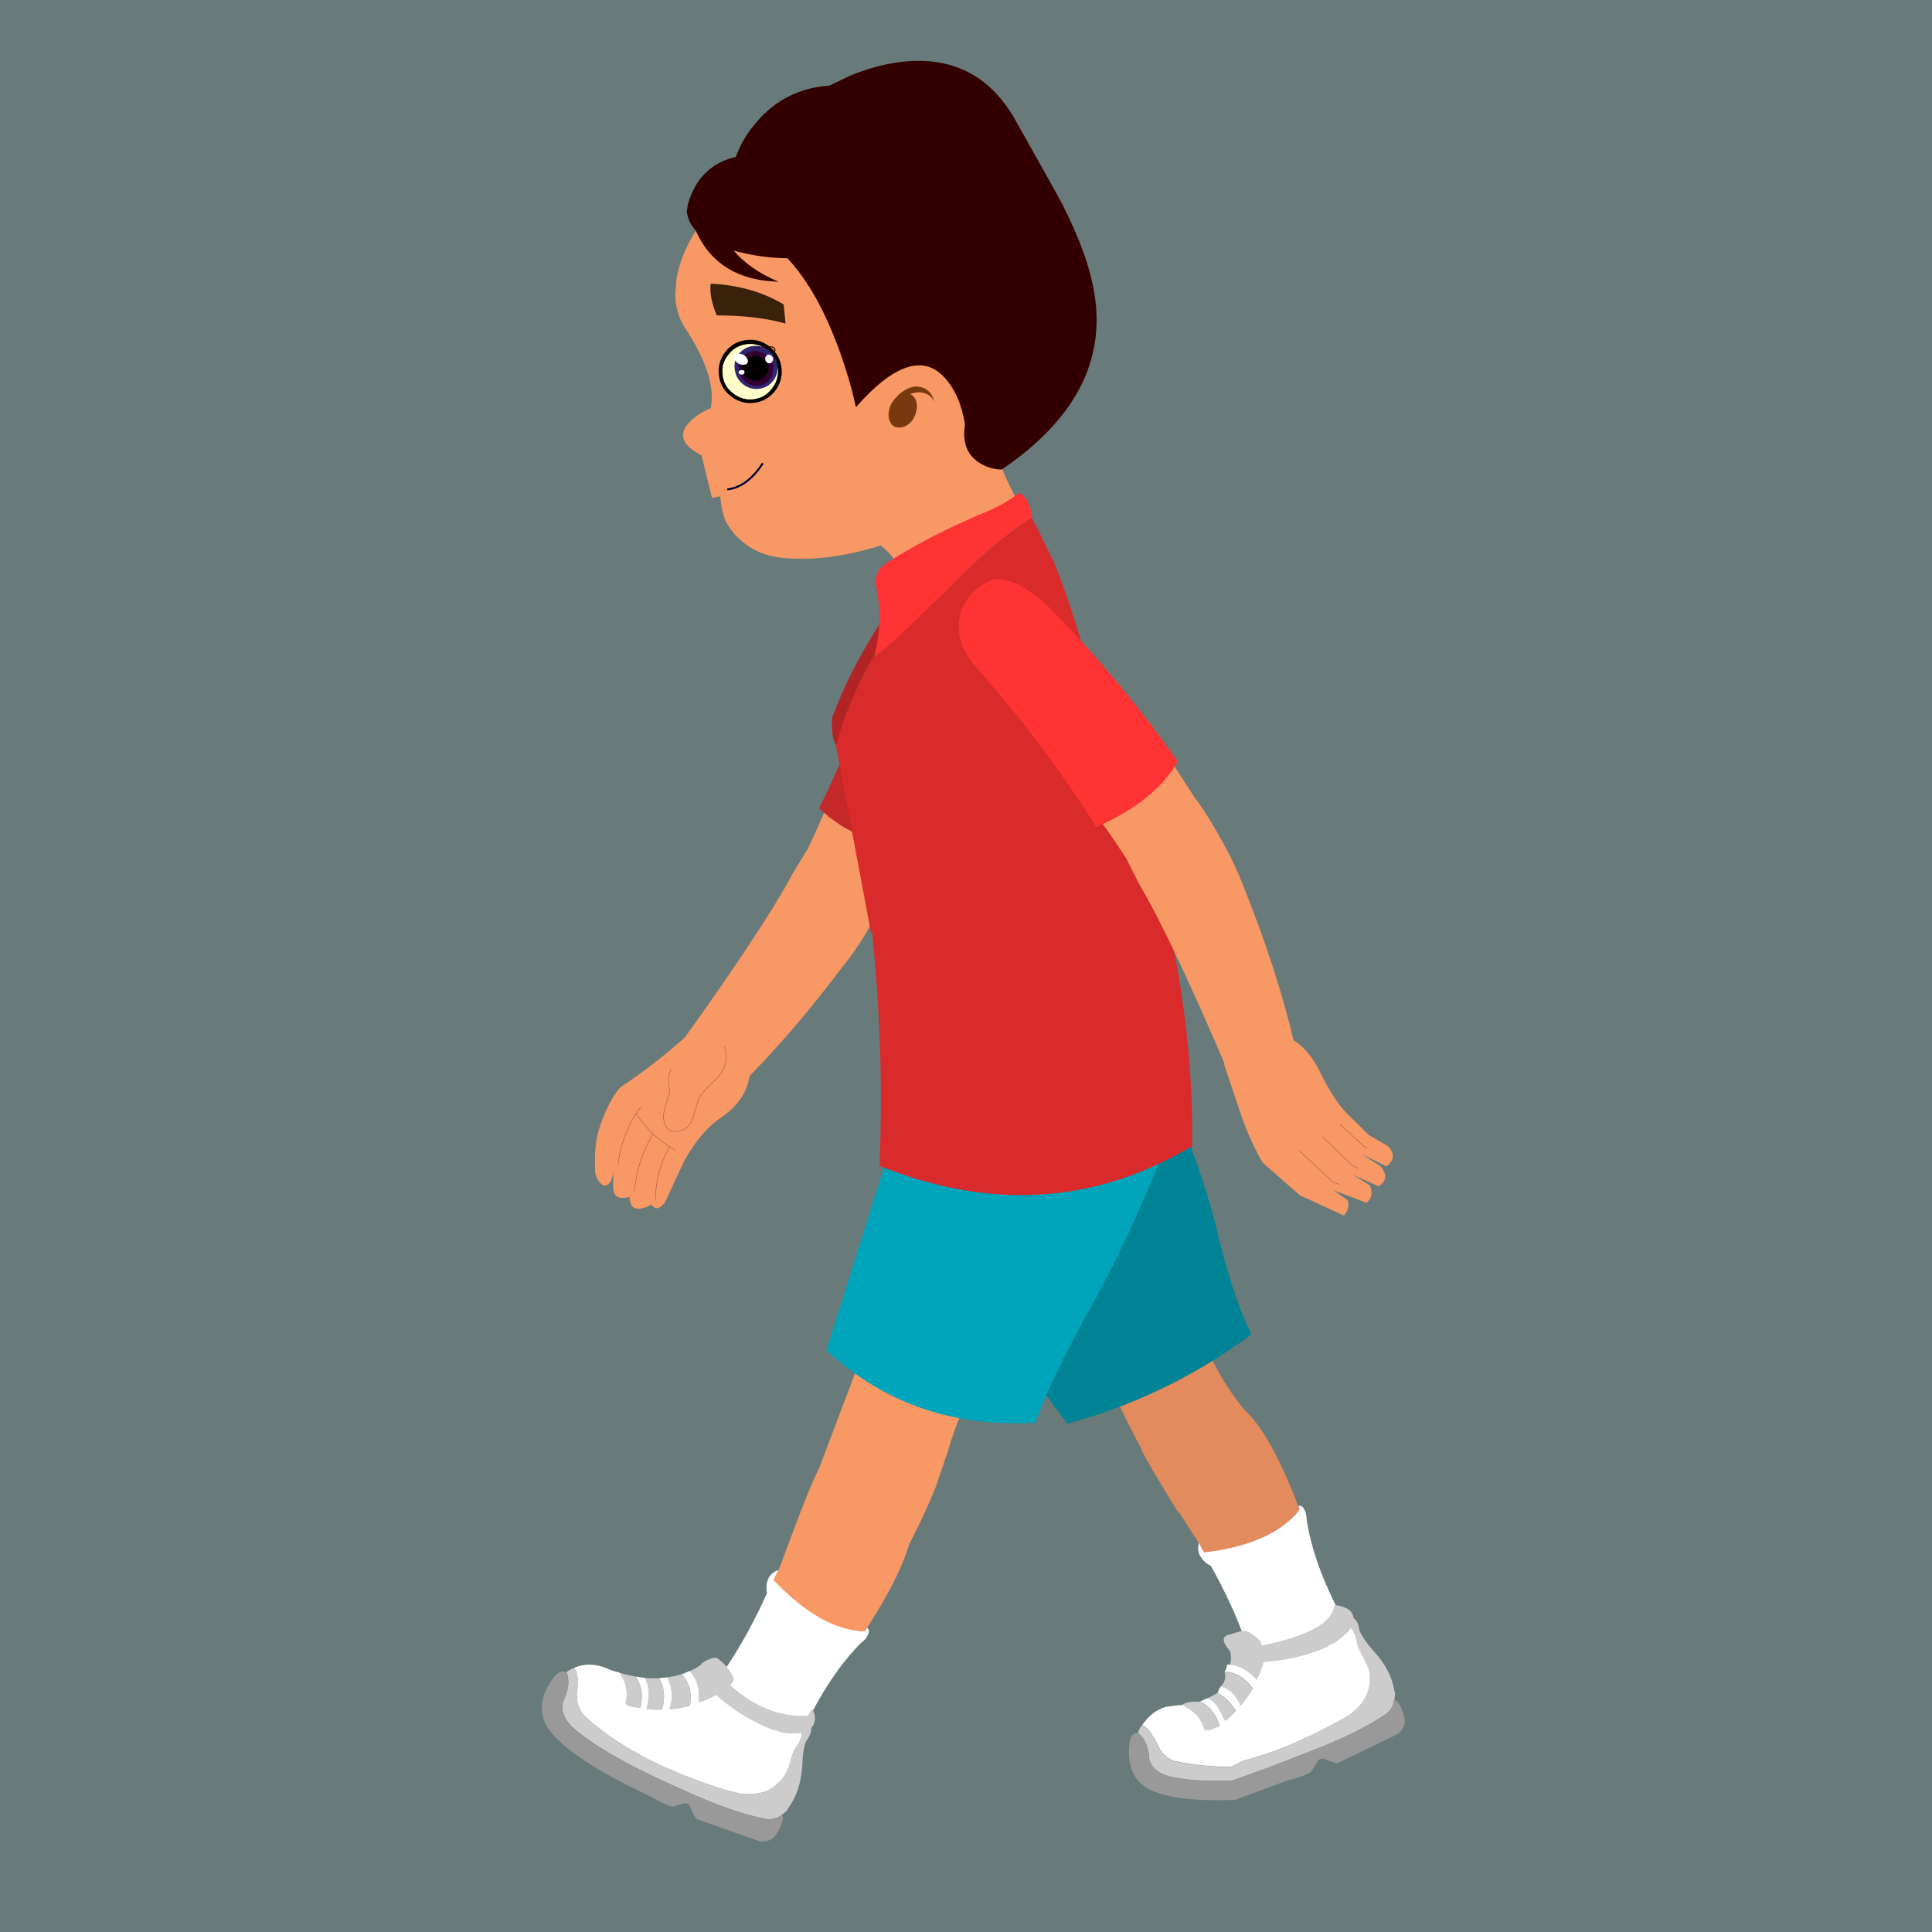<svg xmlns="http://www.w3.org/2000/svg" xmlns:xlink="http://www.w3.org/1999/xlink" width="1080" zoomAndPan="magnify" viewBox="0 0 810 810" height="1080" preserveAspectRatio="xMidYMid meet" version="1.0"><defs><clipPath id="c95b71de6e"><path d="M 307 145 L 326 145 L 326 164 L 307 164 Z M 307 145 " clip-rule="nonzero"/></clipPath><clipPath id="5f057ca59e"><path d="M 311.504 161.09 C 309.539 159.543 308.387 157.512 308.062 154.992 C 307.668 152.543 308.223 150.348 309.75 148.406 C 311.25 146.488 313.238 145.359 315.688 145.082 C 318.156 144.805 320.375 145.449 322.363 146.996 C 324.348 148.547 325.504 150.555 325.898 153.027 C 326.223 155.523 325.621 157.742 324.117 159.68 C 322.617 161.621 320.629 162.73 318.18 163.008 C 315.73 163.285 313.492 162.66 311.504 161.09 " clip-rule="evenodd"/></clipPath><radialGradient gradientTransform="matrix(0.929, 0.399, 0.369, -0.918, 1405.788, -1337.389)" gradientUnits="userSpaceOnUse" r="17.362" cx="0" id="d94ad87f8f" cy="0" fx="0" fy="0"><stop stop-opacity="1" stop-color="rgb(57.446%, 2.048%, 2.165%)" offset="0"/><stop stop-opacity="1" stop-color="rgb(57.216%, 2.121%, 2.415%)" offset="0.008"/><stop stop-opacity="1" stop-color="rgb(57.063%, 2.17%, 2.582%)" offset="0.012"/><stop stop-opacity="1" stop-color="rgb(56.909%, 2.219%, 2.75%)" offset="0.016"/><stop stop-opacity="1" stop-color="rgb(56.757%, 2.267%, 2.916%)" offset="0.02"/><stop stop-opacity="1" stop-color="rgb(56.604%, 2.316%, 3.082%)" offset="0.023"/><stop stop-opacity="1" stop-color="rgb(56.45%, 2.365%, 3.25%)" offset="0.027"/><stop stop-opacity="1" stop-color="rgb(56.297%, 2.414%, 3.416%)" offset="0.031"/><stop stop-opacity="1" stop-color="rgb(56.145%, 2.463%, 3.583%)" offset="0.035"/><stop stop-opacity="1" stop-color="rgb(55.991%, 2.512%, 3.751%)" offset="0.039"/><stop stop-opacity="1" stop-color="rgb(55.838%, 2.56%, 3.917%)" offset="0.043"/><stop stop-opacity="1" stop-color="rgb(55.685%, 2.609%, 4.083%)" offset="0.047"/><stop stop-opacity="1" stop-color="rgb(55.531%, 2.658%, 4.251%)" offset="0.051"/><stop stop-opacity="1" stop-color="rgb(55.379%, 2.707%, 4.417%)" offset="0.055"/><stop stop-opacity="1" stop-color="rgb(55.226%, 2.756%, 4.584%)" offset="0.059"/><stop stop-opacity="1" stop-color="rgb(55.072%, 2.805%, 4.752%)" offset="0.062"/><stop stop-opacity="1" stop-color="rgb(54.919%, 2.853%, 4.918%)" offset="0.066"/><stop stop-opacity="1" stop-color="rgb(54.767%, 2.902%, 5.084%)" offset="0.07"/><stop stop-opacity="1" stop-color="rgb(54.613%, 2.951%, 5.251%)" offset="0.074"/><stop stop-opacity="1" stop-color="rgb(54.46%, 3%, 5.418%)" offset="0.078"/><stop stop-opacity="1" stop-color="rgb(54.306%, 3.049%, 5.585%)" offset="0.082"/><stop stop-opacity="1" stop-color="rgb(54.153%, 3.098%, 5.751%)" offset="0.086"/><stop stop-opacity="1" stop-color="rgb(54.001%, 3.146%, 5.919%)" offset="0.09"/><stop stop-opacity="1" stop-color="rgb(53.847%, 3.195%, 6.085%)" offset="0.094"/><stop stop-opacity="1" stop-color="rgb(53.694%, 3.244%, 6.252%)" offset="0.098"/><stop stop-opacity="1" stop-color="rgb(53.542%, 3.293%, 6.419%)" offset="0.102"/><stop stop-opacity="1" stop-color="rgb(53.387%, 3.342%, 6.586%)" offset="0.105"/><stop stop-opacity="1" stop-color="rgb(53.235%, 3.391%, 6.752%)" offset="0.109"/><stop stop-opacity="1" stop-color="rgb(53.082%, 3.439%, 6.92%)" offset="0.113"/><stop stop-opacity="1" stop-color="rgb(52.928%, 3.488%, 7.086%)" offset="0.117"/><stop stop-opacity="1" stop-color="rgb(52.776%, 3.537%, 7.253%)" offset="0.121"/><stop stop-opacity="1" stop-color="rgb(52.623%, 3.586%, 7.42%)" offset="0.125"/><stop stop-opacity="1" stop-color="rgb(52.469%, 3.635%, 7.587%)" offset="0.129"/><stop stop-opacity="1" stop-color="rgb(52.316%, 3.683%, 7.753%)" offset="0.133"/><stop stop-opacity="1" stop-color="rgb(52.164%, 3.732%, 7.919%)" offset="0.137"/><stop stop-opacity="1" stop-color="rgb(52.01%, 3.781%, 8.087%)" offset="0.141"/><stop stop-opacity="1" stop-color="rgb(51.857%, 3.83%, 8.253%)" offset="0.145"/><stop stop-opacity="1" stop-color="rgb(51.704%, 3.879%, 8.42%)" offset="0.148"/><stop stop-opacity="1" stop-color="rgb(51.55%, 3.928%, 8.588%)" offset="0.152"/><stop stop-opacity="1" stop-color="rgb(51.398%, 3.976%, 8.754%)" offset="0.156"/><stop stop-opacity="1" stop-color="rgb(51.244%, 4.025%, 8.92%)" offset="0.16"/><stop stop-opacity="1" stop-color="rgb(51.091%, 4.074%, 9.088%)" offset="0.164"/><stop stop-opacity="1" stop-color="rgb(50.938%, 4.123%, 9.254%)" offset="0.168"/><stop stop-opacity="1" stop-color="rgb(50.784%, 4.172%, 9.421%)" offset="0.172"/><stop stop-opacity="1" stop-color="rgb(50.632%, 4.221%, 9.589%)" offset="0.176"/><stop stop-opacity="1" stop-color="rgb(50.479%, 4.269%, 9.755%)" offset="0.18"/><stop stop-opacity="1" stop-color="rgb(50.325%, 4.318%, 9.921%)" offset="0.184"/><stop stop-opacity="1" stop-color="rgb(50.172%, 4.367%, 10.089%)" offset="0.188"/><stop stop-opacity="1" stop-color="rgb(50.02%, 4.416%, 10.255%)" offset="0.191"/><stop stop-opacity="1" stop-color="rgb(49.866%, 4.465%, 10.422%)" offset="0.195"/><stop stop-opacity="1" stop-color="rgb(49.713%, 4.514%, 10.588%)" offset="0.199"/><stop stop-opacity="1" stop-color="rgb(49.561%, 4.562%, 10.756%)" offset="0.203"/><stop stop-opacity="1" stop-color="rgb(49.406%, 4.611%, 10.922%)" offset="0.207"/><stop stop-opacity="1" stop-color="rgb(49.254%, 4.66%, 11.089%)" offset="0.211"/><stop stop-opacity="1" stop-color="rgb(49.101%, 4.709%, 11.256%)" offset="0.215"/><stop stop-opacity="1" stop-color="rgb(48.947%, 4.758%, 11.423%)" offset="0.219"/><stop stop-opacity="1" stop-color="rgb(48.795%, 4.807%, 11.589%)" offset="0.223"/><stop stop-opacity="1" stop-color="rgb(48.64%, 4.855%, 11.757%)" offset="0.227"/><stop stop-opacity="1" stop-color="rgb(48.488%, 4.904%, 11.923%)" offset="0.23"/><stop stop-opacity="1" stop-color="rgb(48.335%, 4.953%, 12.09%)" offset="0.234"/><stop stop-opacity="1" stop-color="rgb(48.181%, 5.002%, 12.257%)" offset="0.238"/><stop stop-opacity="1" stop-color="rgb(48.029%, 5.051%, 12.424%)" offset="0.242"/><stop stop-opacity="1" stop-color="rgb(47.876%, 5.099%, 12.59%)" offset="0.246"/><stop stop-opacity="1" stop-color="rgb(47.722%, 5.148%, 12.758%)" offset="0.25"/><stop stop-opacity="1" stop-color="rgb(47.493%, 5.222%, 13.008%)" offset="0.254"/><stop stop-opacity="1" stop-color="rgb(47.186%, 5.319%, 13.341%)" offset="0.262"/><stop stop-opacity="1" stop-color="rgb(46.88%, 5.417%, 13.675%)" offset="0.27"/><stop stop-opacity="1" stop-color="rgb(46.574%, 5.515%, 14.008%)" offset="0.277"/><stop stop-opacity="1" stop-color="rgb(46.268%, 5.612%, 14.342%)" offset="0.285"/><stop stop-opacity="1" stop-color="rgb(45.961%, 5.71%, 14.676%)" offset="0.293"/><stop stop-opacity="1" stop-color="rgb(45.654%, 5.807%, 15.009%)" offset="0.301"/><stop stop-opacity="1" stop-color="rgb(45.349%, 5.905%, 15.343%)" offset="0.309"/><stop stop-opacity="1" stop-color="rgb(45.042%, 6.003%, 15.675%)" offset="0.316"/><stop stop-opacity="1" stop-color="rgb(44.736%, 6.1%, 16.01%)" offset="0.324"/><stop stop-opacity="1" stop-color="rgb(44.431%, 6.198%, 16.344%)" offset="0.332"/><stop stop-opacity="1" stop-color="rgb(44.124%, 6.296%, 16.676%)" offset="0.34"/><stop stop-opacity="1" stop-color="rgb(43.817%, 6.393%, 17.01%)" offset="0.348"/><stop stop-opacity="1" stop-color="rgb(43.512%, 6.491%, 17.345%)" offset="0.355"/><stop stop-opacity="1" stop-color="rgb(43.205%, 6.589%, 17.677%)" offset="0.363"/><stop stop-opacity="1" stop-color="rgb(42.899%, 6.686%, 18.011%)" offset="0.371"/><stop stop-opacity="1" stop-color="rgb(42.592%, 6.784%, 18.344%)" offset="0.379"/><stop stop-opacity="1" stop-color="rgb(42.287%, 6.882%, 18.678%)" offset="0.387"/><stop stop-opacity="1" stop-color="rgb(41.98%, 6.979%, 19.012%)" offset="0.395"/><stop stop-opacity="1" stop-color="rgb(41.673%, 7.077%, 19.345%)" offset="0.402"/><stop stop-opacity="1" stop-color="rgb(41.368%, 7.175%, 19.679%)" offset="0.41"/><stop stop-opacity="1" stop-color="rgb(41.061%, 7.272%, 20.013%)" offset="0.418"/><stop stop-opacity="1" stop-color="rgb(40.755%, 7.37%, 20.346%)" offset="0.426"/><stop stop-opacity="1" stop-color="rgb(40.448%, 7.468%, 20.68%)" offset="0.434"/><stop stop-opacity="1" stop-color="rgb(40.143%, 7.565%, 21.013%)" offset="0.441"/><stop stop-opacity="1" stop-color="rgb(39.836%, 7.663%, 21.347%)" offset="0.449"/><stop stop-opacity="1" stop-color="rgb(39.529%, 7.761%, 21.681%)" offset="0.457"/><stop stop-opacity="1" stop-color="rgb(39.224%, 7.858%, 22.014%)" offset="0.465"/><stop stop-opacity="1" stop-color="rgb(38.918%, 7.956%, 22.348%)" offset="0.473"/><stop stop-opacity="1" stop-color="rgb(38.611%, 8.054%, 22.682%)" offset="0.48"/><stop stop-opacity="1" stop-color="rgb(38.306%, 8.151%, 23.015%)" offset="0.488"/><stop stop-opacity="1" stop-color="rgb(37.999%, 8.249%, 23.349%)" offset="0.496"/><stop stop-opacity="1" stop-color="rgb(37.769%, 8.322%, 23.599%)" offset="0.504"/><stop stop-opacity="1" stop-color="rgb(37.616%, 8.371%, 23.766%)" offset="0.508"/><stop stop-opacity="1" stop-color="rgb(37.463%, 8.42%, 23.932%)" offset="0.512"/><stop stop-opacity="1" stop-color="rgb(37.309%, 8.469%, 24.1%)" offset="0.516"/><stop stop-opacity="1" stop-color="rgb(37.157%, 8.517%, 24.266%)" offset="0.52"/><stop stop-opacity="1" stop-color="rgb(37.004%, 8.566%, 24.432%)" offset="0.523"/><stop stop-opacity="1" stop-color="rgb(36.85%, 8.615%, 24.6%)" offset="0.527"/><stop stop-opacity="1" stop-color="rgb(36.697%, 8.664%, 24.767%)" offset="0.531"/><stop stop-opacity="1" stop-color="rgb(36.545%, 8.713%, 24.933%)" offset="0.535"/><stop stop-opacity="1" stop-color="rgb(36.391%, 8.762%, 25.101%)" offset="0.539"/><stop stop-opacity="1" stop-color="rgb(36.238%, 8.81%, 25.267%)" offset="0.543"/><stop stop-opacity="1" stop-color="rgb(36.086%, 8.859%, 25.433%)" offset="0.547"/><stop stop-opacity="1" stop-color="rgb(35.931%, 8.908%, 25.601%)" offset="0.551"/><stop stop-opacity="1" stop-color="rgb(35.779%, 8.957%, 25.768%)" offset="0.555"/><stop stop-opacity="1" stop-color="rgb(35.626%, 9.006%, 25.934%)" offset="0.559"/><stop stop-opacity="1" stop-color="rgb(35.472%, 9.055%, 26.1%)" offset="0.562"/><stop stop-opacity="1" stop-color="rgb(35.32%, 9.103%, 26.268%)" offset="0.566"/><stop stop-opacity="1" stop-color="rgb(35.165%, 9.152%, 26.434%)" offset="0.57"/><stop stop-opacity="1" stop-color="rgb(35.013%, 9.201%, 26.601%)" offset="0.574"/><stop stop-opacity="1" stop-color="rgb(34.86%, 9.25%, 26.768%)" offset="0.578"/><stop stop-opacity="1" stop-color="rgb(34.706%, 9.299%, 26.935%)" offset="0.582"/><stop stop-opacity="1" stop-color="rgb(34.554%, 9.348%, 27.101%)" offset="0.586"/><stop stop-opacity="1" stop-color="rgb(34.401%, 9.396%, 27.269%)" offset="0.59"/><stop stop-opacity="1" stop-color="rgb(34.247%, 9.445%, 27.435%)" offset="0.594"/><stop stop-opacity="1" stop-color="rgb(34.094%, 9.494%, 27.602%)" offset="0.598"/><stop stop-opacity="1" stop-color="rgb(33.942%, 9.543%, 27.769%)" offset="0.602"/><stop stop-opacity="1" stop-color="rgb(33.788%, 9.592%, 27.936%)" offset="0.605"/><stop stop-opacity="1" stop-color="rgb(33.635%, 9.641%, 28.102%)" offset="0.609"/><stop stop-opacity="1" stop-color="rgb(33.482%, 9.689%, 28.27%)" offset="0.613"/><stop stop-opacity="1" stop-color="rgb(33.328%, 9.738%, 28.436%)" offset="0.617"/><stop stop-opacity="1" stop-color="rgb(33.176%, 9.787%, 28.603%)" offset="0.621"/><stop stop-opacity="1" stop-color="rgb(33.023%, 9.836%, 28.769%)" offset="0.625"/><stop stop-opacity="1" stop-color="rgb(32.793%, 9.909%, 29.019%)" offset="0.629"/><stop stop-opacity="1" stop-color="rgb(32.486%, 10.007%, 29.353%)" offset="0.637"/><stop stop-opacity="1" stop-color="rgb(32.179%, 10.104%, 29.688%)" offset="0.645"/><stop stop-opacity="1" stop-color="rgb(31.874%, 10.202%, 30.02%)" offset="0.652"/><stop stop-opacity="1" stop-color="rgb(31.567%, 10.3%, 30.354%)" offset="0.66"/><stop stop-opacity="1" stop-color="rgb(31.261%, 10.397%, 30.688%)" offset="0.668"/><stop stop-opacity="1" stop-color="rgb(30.956%, 10.495%, 31.021%)" offset="0.676"/><stop stop-opacity="1" stop-color="rgb(30.649%, 10.593%, 31.355%)" offset="0.684"/><stop stop-opacity="1" stop-color="rgb(30.342%, 10.69%, 31.688%)" offset="0.691"/><stop stop-opacity="1" stop-color="rgb(30.037%, 10.788%, 32.022%)" offset="0.699"/><stop stop-opacity="1" stop-color="rgb(29.73%, 10.886%, 32.356%)" offset="0.707"/><stop stop-opacity="1" stop-color="rgb(29.424%, 10.983%, 32.689%)" offset="0.715"/><stop stop-opacity="1" stop-color="rgb(29.117%, 11.081%, 33.023%)" offset="0.723"/><stop stop-opacity="1" stop-color="rgb(28.812%, 11.179%, 33.357%)" offset="0.73"/><stop stop-opacity="1" stop-color="rgb(28.505%, 11.276%, 33.69%)" offset="0.738"/><stop stop-opacity="1" stop-color="rgb(28.198%, 11.374%, 34.024%)" offset="0.746"/><stop stop-opacity="1" stop-color="rgb(27.969%, 11.447%, 34.274%)" offset="0.754"/><stop stop-opacity="1" stop-color="rgb(27.817%, 11.496%, 34.441%)" offset="0.758"/><stop stop-opacity="1" stop-color="rgb(27.663%, 11.545%, 34.607%)" offset="0.762"/><stop stop-opacity="1" stop-color="rgb(27.51%, 11.594%, 34.775%)" offset="0.766"/><stop stop-opacity="1" stop-color="rgb(27.357%, 11.642%, 34.941%)" offset="0.77"/><stop stop-opacity="1" stop-color="rgb(27.203%, 11.691%, 35.107%)" offset="0.773"/><stop stop-opacity="1" stop-color="rgb(27.051%, 11.74%, 35.275%)" offset="0.777"/><stop stop-opacity="1" stop-color="rgb(26.897%, 11.789%, 35.442%)" offset="0.781"/><stop stop-opacity="1" stop-color="rgb(26.744%, 11.838%, 35.608%)" offset="0.785"/><stop stop-opacity="1" stop-color="rgb(26.591%, 11.887%, 35.776%)" offset="0.789"/><stop stop-opacity="1" stop-color="rgb(26.437%, 11.935%, 35.942%)" offset="0.793"/><stop stop-opacity="1" stop-color="rgb(26.285%, 11.984%, 36.108%)" offset="0.797"/><stop stop-opacity="1" stop-color="rgb(26.132%, 12.033%, 36.275%)" offset="0.801"/><stop stop-opacity="1" stop-color="rgb(25.978%, 12.082%, 36.443%)" offset="0.805"/><stop stop-opacity="1" stop-color="rgb(25.826%, 12.131%, 36.609%)" offset="0.809"/><stop stop-opacity="1" stop-color="rgb(25.673%, 12.18%, 36.775%)" offset="0.812"/><stop stop-opacity="1" stop-color="rgb(25.443%, 12.253%, 37.025%)" offset="0.816"/><stop stop-opacity="1" stop-color="rgb(25.136%, 12.35%, 37.36%)" offset="0.824"/><stop stop-opacity="1" stop-color="rgb(24.831%, 12.448%, 37.694%)" offset="0.832"/><stop stop-opacity="1" stop-color="rgb(24.524%, 12.546%, 38.026%)" offset="0.84"/><stop stop-opacity="1" stop-color="rgb(24.217%, 12.643%, 38.361%)" offset="0.848"/><stop stop-opacity="1" stop-color="rgb(23.911%, 12.741%, 38.695%)" offset="0.855"/><stop stop-opacity="1" stop-color="rgb(23.605%, 12.839%, 39.027%)" offset="0.863"/><stop stop-opacity="1" stop-color="rgb(23.299%, 12.936%, 39.362%)" offset="0.871"/><stop stop-opacity="1" stop-color="rgb(23.07%, 13.01%, 39.612%)" offset="0.879"/><stop stop-opacity="1" stop-color="rgb(22.916%, 13.058%, 39.778%)" offset="0.883"/><stop stop-opacity="1" stop-color="rgb(22.763%, 13.107%, 39.944%)" offset="0.887"/><stop stop-opacity="1" stop-color="rgb(22.61%, 13.156%, 40.112%)" offset="0.891"/><stop stop-opacity="1" stop-color="rgb(22.456%, 13.205%, 40.279%)" offset="0.895"/><stop stop-opacity="1" stop-color="rgb(22.304%, 13.254%, 40.445%)" offset="0.898"/><stop stop-opacity="1" stop-color="rgb(22.151%, 13.303%, 40.613%)" offset="0.902"/><stop stop-opacity="1" stop-color="rgb(21.997%, 13.351%, 40.779%)" offset="0.906"/><stop stop-opacity="1" stop-color="rgb(21.768%, 13.425%, 41.029%)" offset="0.91"/><stop stop-opacity="1" stop-color="rgb(21.461%, 13.522%, 41.364%)" offset="0.918"/><stop stop-opacity="1" stop-color="rgb(21.155%, 13.62%, 41.696%)" offset="0.926"/><stop stop-opacity="1" stop-color="rgb(20.848%, 13.718%, 42.03%)" offset="0.934"/><stop stop-opacity="1" stop-color="rgb(20.619%, 13.791%, 42.281%)" offset="0.941"/><stop stop-opacity="1" stop-color="rgb(20.467%, 13.84%, 42.447%)" offset="0.945"/><stop stop-opacity="1" stop-color="rgb(20.312%, 13.889%, 42.613%)" offset="0.949"/><stop stop-opacity="1" stop-color="rgb(20.16%, 13.937%, 42.781%)" offset="0.953"/><stop stop-opacity="1" stop-color="rgb(19.93%, 14.011%, 43.031%)" offset="0.957"/><stop stop-opacity="1" stop-color="rgb(19.624%, 14.108%, 43.364%)" offset="0.965"/><stop stop-opacity="1" stop-color="rgb(19.394%, 14.182%, 43.614%)" offset="0.973"/><stop stop-opacity="1" stop-color="rgb(19.241%, 14.23%, 43.782%)" offset="0.977"/><stop stop-opacity="1" stop-color="rgb(19.011%, 14.304%, 44.032%)" offset="0.98"/><stop stop-opacity="1" stop-color="rgb(18.782%, 14.377%, 44.281%)" offset="0.988"/><stop stop-opacity="1" stop-color="rgb(18.552%, 14.45%, 44.531%)" offset="0.992"/><stop stop-opacity="1" stop-color="rgb(18.399%, 14.499%, 44.699%)" offset="1"/></radialGradient></defs><rect x="-81" width="972" fill="#697a7a" y="-81" height="972" fill-opacity="1"/><path fill="#0000ff" d="M 316.629 175.129 L 316.789 175.199 L 316.859 175.266 L 316.926 175.402 L 317.062 175.633 L 317.062 175.77 L 317.34 176.414 L 317.34 177.191 L 317.223 177.191 L 317.223 176.344 L 317.062 176.184 L 316.996 176.047 L 316.996 175.84 C 316.996 175.703 316.926 175.609 316.789 175.562 L 316.629 175.199 L 316.629 175.129 " fill-opacity="1" fill-rule="evenodd"/><path fill="#e38b5c" d="M 505.52 563.5 C 505.621 563.871 505.742 564.301 505.949 564.773 C 509.48 573.848 514.902 582.781 522.152 591.613 C 521.965 591.531 521.926 591.57 522.027 591.754 L 524.082 593.664 C 523.918 593.77 523.812 593.891 523.73 594.035 C 514.512 603.562 504.676 617.035 494.184 634.406 C 484.305 618.859 475.105 601.859 466.566 583.398 L 505.52 563.5 " fill-opacity="1" fill-rule="evenodd"/><path fill="#f89865" d="M 349.363 331.203 L 386.258 344.383 C 380.219 357.359 374.551 369.129 369.258 379.648 C 357.73 383.383 345.652 379.254 332.984 367.262 C 340.121 353.273 345.586 341.262 349.363 331.203 " fill-opacity="1" fill-rule="evenodd"/><path fill="#f89865" d="M 365.711 386.531 C 362.023 393.379 357.836 399.684 353.121 405.445 C 338.832 424.512 324.152 441.504 309.055 456.363 C 296.73 461.902 288.113 456.582 283.203 440.438 C 307.594 406.621 323.934 381.969 332.203 366.48 C 334.188 363.188 336.172 359.891 338.156 356.641 C 352.426 354.656 364.707 358.605 375.004 368.465 C 372.016 374.945 368.918 380.965 365.711 386.531 " fill-opacity="1" fill-rule="evenodd"/><path fill="#c42828" d="M 412.184 272.094 C 405.543 299.57 396.273 326.734 384.414 353.539 C 368.613 354.824 354.93 349.918 343.41 338.82 C 355.652 314.066 365.914 288.297 374.148 261.469 C 377.324 251.41 383.195 245.266 391.793 243.059 C 398.836 242.25 404.801 243.871 409.707 247.945 C 413.441 252.941 414.277 260.996 412.184 272.094 " fill-opacity="1" fill-rule="evenodd"/><path fill="#f89865" d="M 271.895 477.766 C 269.164 475.117 266.793 472.258 264.809 469.188 C 266.793 472.258 269.164 475.117 271.895 477.766 Z M 278.828 483.078 C 276.289 481.371 273.965 479.602 271.895 477.766 C 267.605 484.742 264.98 492.746 264.043 501.773 C 264.98 492.746 267.605 484.742 271.895 477.766 C 273.965 479.602 276.289 481.371 278.828 483.078 Z M 281.305 484.574 C 280.473 484.082 279.641 483.59 278.828 483.078 C 274.902 490.059 272.961 497.289 272.961 504.738 C 272.961 504.844 273.027 504.93 273.176 505.035 C 273.027 504.93 272.961 504.844 272.961 504.738 C 272.961 497.289 274.902 490.059 278.828 483.078 C 279.641 483.59 280.473 484.082 281.305 484.574 Z M 264.043 501.773 C 259.113 503.18 256.809 501.496 257.086 496.672 C 257.086 496.48 257.086 496.289 257.086 496.117 C 257.086 494.219 257.172 492.34 257.297 490.441 C 258.004 483.547 260.309 476.762 264.191 470.105 C 264.406 469.828 264.617 469.527 264.809 469.188 L 266.879 466.219 L 264.809 469.188 C 264.617 469.527 264.406 469.828 264.191 470.105 C 260.309 476.762 258.004 483.547 257.297 490.441 C 256.785 494.879 255.465 497.098 253.328 497.098 C 252.113 496.629 251.066 495.539 250.215 493.832 C 250 493.277 249.789 492.68 249.574 492.062 C 249.168 484.977 249.555 479.152 250.789 474.562 C 253.328 466.262 256.426 460.031 260.074 455.871 C 270.785 448.742 280.773 440.891 290.031 432.289 C 293.105 433.996 297.375 436.344 302.836 439.375 C 308.277 442.258 312.16 444.496 314.531 446.098 C 314.914 455.211 310.883 462.68 302.43 468.484 C 296.945 472.023 291.805 478.023 286.98 486.473 L 278.828 504.035 C 276.762 506.789 274.969 507.277 273.453 505.527 C 273.367 505.336 273.262 505.164 273.176 505.039 C 267.605 507.918 264.555 507.234 264.043 502.988 L 263.895 502.988 C 263.977 502.605 264.043 502.199 264.043 501.773 Z M 301.727 441.082 C 302.281 442.215 302.559 443.578 302.559 445.18 C 302.559 449 300.895 452.457 297.543 455.527 C 293.512 459.199 291.25 461.996 290.738 463.871 C 289.371 468.609 288.434 471.535 287.984 472.664 C 286.172 475.695 283.523 476.996 280.047 476.633 C 277.551 475.781 276.289 473.645 276.289 470.254 C 276.289 469.273 276.676 467.395 277.484 464.664 C 278.488 461.738 278.98 460.203 278.98 460.055 L 278.34 456.234 C 278.34 454.293 278.703 452.391 279.406 450.492 C 278.703 452.391 278.34 454.289 278.34 456.234 L 278.98 460.055 C 278.98 460.203 278.488 461.738 277.484 464.664 C 276.676 467.395 276.289 469.27 276.289 470.254 C 276.289 473.645 277.551 475.781 280.047 476.633 C 283.523 476.996 286.172 475.695 287.984 472.664 C 288.434 471.535 289.371 468.609 290.738 463.871 C 291.25 461.996 293.512 459.199 297.543 455.527 C 300.895 452.457 302.559 449 302.559 445.18 C 302.559 443.578 302.281 442.215 301.727 441.082 " fill-opacity="1" fill-rule="evenodd"/><path stroke-linecap="butt" transform="matrix(0.213, 0, 0, -0.213, -2430.119, 3910.641)" fill="none" stroke-linejoin="miter" d="M 12694.409 16127.607 C 12681.508 16140.105 12670.406 16153.501 12661.101 16167.906 M 12656.807 16009.206 L 12657.394 16009.206 M 12726.892 16102.705 C 12715 16110.706 12704.099 16119.001 12694.409 16127.607 C 12674.204 16094.796 12661.799 16057.194 12657.394 16014.804 M 12738.6 16095.695 C 12734.599 16097.897 12730.8 16100.209 12726.892 16102.705 C 12708.503 16069.802 12699.401 16035.907 12699.401 16000.893 C 12699.401 16000.398 12699.695 15999.994 12700.392 15999.499 M 12625.793 16068.095 C 12629.096 16100.503 12639.905 16132.305 12658.092 16163.594 C 12659.193 16164.897 12660.202 16166.402 12661.101 16167.906 L 12670.809 16181.908 M 12834.505 16299.997 C 12837.092 16294.694 12838.395 16288.198 12838.395 16280.692 C 12838.395 16262.708 12830.596 16246.504 12814.795 16232.098 C 12795.893 16214.793 12785.304 16201.691 12782.9 16192.901 C 12776.404 16170.696 12772.11 16156.896 12769.907 16151.592 C 12761.392 16137.407 12749.005 16131.204 12732.599 16133.003 C 12720.909 16137.003 12715 16146.894 12715 16162.897 C 12715 16167.594 12716.798 16176.293 12720.707 16189.194 C 12725.295 16202.994 12727.607 16210.206 12727.607 16210.793 L 12724.598 16228.795 C 12724.598 16237.897 12726.304 16246.908 12729.699 16255.698 " stroke="#954e40" stroke-width="0.777" stroke-opacity="1" stroke-miterlimit="10"/><path fill="#008395" d="M 524.66 559.465 C 501.273 576.828 475.535 589.305 447.453 596.855 L 384.902 512.645 C 412.582 480.586 448.469 464.238 492.559 463.625 C 500.047 481.516 505.84 498.582 509.984 514.844 C 513.43 529.375 517.07 541.469 520.895 551.094 C 522.188 554.16 523.414 556.949 524.66 559.465 " fill-opacity="1" fill-rule="evenodd"/><path fill="#f89865" d="M 401.48 596.344 C 400.02 600.082 398.707 604.004 397.516 608.109 L 392.363 623.324 C 387.004 636.648 379.676 651.164 370.332 666.895 C 357.766 684.695 343.496 707.957 327.543 736.66 L 322.719 729.434 L 322.719 729.289 C 324.363 725.367 323.789 724.344 320.953 726.168 C 320.254 725.145 319.352 724.117 318.266 723.129 C 319.867 720.953 319.785 720.871 317.996 722.844 C 315.699 720.668 312.723 718.41 308.984 716.047 C 307.895 715.328 306.871 714.793 305.863 714.426 C 306.48 709.969 305.434 708.348 302.762 709.539 C 306.809 705.082 310.934 698.699 315.145 690.34 L 362.961 563.902 L 406.16 585.793 C 405.031 588.113 403.965 590.391 402.977 592.668 C 402.504 593.941 402.012 595.152 401.48 596.344 " fill-opacity="1" fill-rule="evenodd"/><path fill="#ebae89" d="M 308.773 736.152 L 308.91 736.152 C 308.812 736.348 308.676 736.484 308.48 736.582 C 308.578 736.387 308.676 736.25 308.773 736.152 " fill-opacity="1" fill-rule="evenodd"/><path fill="#00a5bb" d="M 376.352 471.348 C 386.066 467.898 395.504 465.59 404.668 464.469 C 434.195 460.594 461.477 467.77 486.539 485.992 C 477.902 507.539 468.609 527.395 458.703 545.574 C 450.344 560.434 443.699 573.473 438.746 584.668 C 436.988 588.922 435.422 592.859 434.047 596.5 C 399.738 598.469 370.531 588.352 346.441 566.105 L 376.352 471.348 " fill-opacity="1" fill-rule="evenodd"/><path fill="#d92b2b" d="M 455.578 277.629 C 463.18 298.223 468.93 314.426 472.852 326.285 C 476.309 336.672 479.516 347.215 482.438 357.891 C 482.836 359.34 483.262 360.832 483.641 362.348 C 484.109 363.797 484.555 365.312 484.977 366.871 C 495.32 405.922 500.266 443.789 499.844 480.477 C 459.102 504.816 415.371 507.559 368.68 488.77 C 370.238 456.719 369.012 421.836 365 384.145 C 364.801 382.453 364.621 380.781 364.422 379.129 C 364.289 377.66 364.133 376.211 363.934 374.738 C 363.086 368.031 362.059 361.324 360.879 354.613 C 360.609 350.801 360.301 347.125 359.965 343.582 C 358.941 327.465 358.738 312.621 359.406 299.027 L 455.578 277.629 " fill-opacity="1" fill-rule="evenodd"/><path fill="#ffffff" d="M 326.426 658.316 C 326.227 658.656 326.066 658.918 325.926 659.098 L 324.371 662.43 C 337.5 676.355 350.25 683.539 362.621 683.957 C 362.801 683.539 363.117 683.039 363.539 682.461 C 364.477 683.141 364.535 684.238 363.676 685.793 C 363.496 686.23 363.219 686.652 362.898 687.07 C 362.34 687.73 361.742 688.246 361.125 688.625 C 352.203 697.645 344.281 709.457 337.398 724.043 C 321.477 726.316 309.328 719.594 300.926 703.871 C 302.441 702.113 303.801 700.258 305.035 698.266 C 310.984 689.344 316.508 679.207 321.598 667.875 C 321.039 665.699 321.316 663.465 322.457 661.152 C 323.633 659.594 324.949 658.656 326.426 658.316 " fill-opacity="1" fill-rule="evenodd"/><path fill="#f89865" d="M 363.531 682.477 C 363.105 683.043 362.801 683.527 362.621 683.953 C 350.25 683.527 337.492 676.352 324.371 662.422 L 325.926 659.105 C 326.07 658.902 326.23 658.641 326.434 658.316 C 336.055 632.195 341.816 617.863 343.719 615.254 C 357.629 625.504 370.605 633.793 382.656 640.121 C 381.703 649.949 375.336 664.059 363.531 682.477 " fill-opacity="1" fill-rule="evenodd"/><path fill="#cccccc" d="M 276.32 703.602 C 278.531 707.273 278.965 711.672 277.602 716.762 C 275.473 716.922 273.281 716.82 271.012 716.484 C 272.473 711.059 272.176 706.719 270.164 703.465 C 272.293 703.641 274.328 703.68 276.32 703.602 Z M 285.867 701.887 C 289.145 705.438 290.25 709.875 289.223 715.203 C 286.383 715.973 283.5 716.445 280.562 716.625 C 282.219 712.422 281.961 707.961 279.793 703.246 C 281.883 702.949 283.895 702.516 285.867 701.887 Z M 259.688 701.254 C 261.66 701.867 263.949 702.438 266.555 702.949 C 269.098 706.641 269.73 711.039 268.469 716.129 C 266.988 715.934 265.547 715.676 264.066 715.34 C 262.688 714.926 262.113 714.316 262.293 713.508 C 263.395 709.402 262.508 705.316 259.688 701.254 Z M 327.875 760.82 C 326.098 762.203 323.988 762.812 321.582 762.676 C 312.031 760.922 300.391 756.875 286.656 750.562 C 263.711 740.5 247.969 731.5 239.422 723.57 C 235.832 719.703 234.887 715.914 236.582 712.242 L 236.738 711.949 C 238.516 707.746 238.773 704.113 237.508 701.035 C 238.555 700.246 239.602 699.676 240.605 699.34 C 240.941 699.773 241.277 700.285 241.613 700.898 C 242.145 702.281 242.324 703.898 242.188 705.793 C 242.188 706.836 242.086 708.418 241.91 710.527 C 241.812 712.422 242.027 713.98 242.539 715.203 C 242.957 716.586 243.746 717.906 244.867 719.168 C 245.5 719.879 246.645 720.926 248.34 722.285 C 253.176 726.41 258.66 730.219 264.836 733.77 C 274.387 739.434 286.422 744.68 300.98 749.496 C 304.75 750.621 307.906 751.449 310.473 751.961 C 313.906 752.395 317.043 752.199 319.883 751.41 C 322.152 750.738 324.184 749.516 325.98 747.719 C 327.953 746.062 329.375 744.09 330.223 741.762 C 330.539 741.148 331.031 739.691 331.645 737.383 C 332.156 735.488 332.75 734.027 333.398 732.98 C 334.621 731.285 335.43 729.922 335.746 728.879 C 336.16 727.93 336.262 727.102 336.043 726.41 C 333.852 726.922 331.289 726.922 328.309 726.41 C 327.086 726.176 325.824 725.781 324.559 725.266 L 323.91 725.266 C 315.742 722.012 308.363 717.57 301.75 711.949 C 301.219 711.375 300.785 710.922 300.391 710.527 C 298.082 711.848 295.617 712.953 292.973 713.801 C 293.484 708.258 292.203 703.879 289.066 700.621 C 290.211 700.188 291.375 699.598 292.539 698.848 C 292.934 698.57 293.387 698.254 293.957 697.918 L 293.957 697.781 C 294.059 697.703 294.098 697.562 294.098 697.426 C 297.551 695.156 299.898 694.508 301.18 695.453 C 301.477 695.828 301.871 696.184 302.383 696.52 C 305.027 698.926 306.781 701.332 307.633 703.738 C 307.73 704.59 307.238 705.535 306.211 706.562 C 316.352 715.676 327.203 719.938 338.707 719.328 L 340.422 716.348 C 342.219 719.367 342.121 722.09 340.129 724.496 C 340.227 726.055 339.535 727.852 338.074 729.863 C 337.051 732.133 336.477 735.547 336.379 740.066 C 335.945 747.305 333.953 753.363 330.359 758.277 L 330.086 758.906 C 329.551 759.441 328.98 759.953 328.309 760.465 C 328.113 760.566 327.973 760.684 327.875 760.82 " fill-opacity="1" fill-rule="evenodd"/><path fill="#ffffff" d="M 285.902 701.871 C 286.988 701.535 288.051 701.121 289.098 700.59 C 292.211 703.863 293.512 708.238 293 713.777 C 295.641 712.91 298.105 711.824 300.414 710.504 C 300.805 710.879 301.238 711.352 301.773 711.926 C 308.395 717.543 315.77 721.98 323.93 725.25 L 324.582 725.25 C 325.863 725.762 327.105 726.137 328.324 726.375 C 331.301 726.887 333.863 726.887 336.055 726.375 C 336.289 727.086 336.191 727.914 335.777 728.859 C 335.441 729.902 334.652 731.266 333.43 732.961 C 332.762 734.004 332.191 735.461 331.656 737.355 C 331.047 739.66 330.574 741.141 330.238 741.75 C 329.391 744.059 327.973 746.047 326 747.703 C 324.207 749.5 322.176 750.723 319.906 751.371 C 317.07 752.18 313.934 752.375 310.484 751.941 C 307.922 751.43 304.77 750.602 301.004 749.461 C 286.457 744.648 274.41 739.406 264.871 733.746 C 258.68 730.199 253.18 726.375 248.371 722.273 C 246.676 720.895 245.512 719.871 244.879 719.16 C 243.758 717.879 242.988 716.559 242.555 715.176 C 242.043 713.957 241.824 712.398 241.922 710.504 C 242.102 708.395 242.199 706.801 242.199 705.773 C 242.336 703.883 242.16 702.246 241.629 700.887 C 241.293 700.254 240.977 699.742 240.641 699.328 C 244.859 697.336 249.57 697.434 254.816 699.605 L 255.094 699.82 C 256.375 700.332 257.91 700.805 259.703 701.238 C 262.523 705.301 263.41 709.383 262.328 713.48 C 262.129 714.289 262.723 714.902 264.082 715.336 C 265.559 715.652 267.02 715.926 268.477 716.105 C 269.758 711 269.109 706.621 266.566 702.934 C 267.945 703.113 269.148 703.289 270.191 703.43 C 272.203 706.68 272.48 711.039 271.039 716.457 C 273.309 716.793 275.496 716.891 277.625 716.734 C 278.984 711.648 278.551 707.254 276.344 703.566 C 277.484 703.469 278.648 703.348 279.812 703.211 C 281.98 707.941 282.238 712.398 280.602 716.598 C 283.52 716.418 286.395 715.945 289.234 715.176 C 290.262 709.855 289.156 705.418 285.902 701.871 " fill-opacity="1" fill-rule="evenodd"/><path fill="#999999" d="M 237.441 701.113 C 238.723 704.184 238.469 707.809 236.676 712.023 L 236.516 712.301 C 234.844 715.984 235.789 719.766 239.371 723.625 C 247.922 731.562 263.656 740.562 286.602 750.629 C 300.352 756.949 311.992 760.988 321.523 762.742 C 323.945 762.879 326.035 762.27 327.824 760.891 C 328.871 762.031 328.023 764.848 325.285 769.398 C 323.809 771.367 321.582 772.254 318.551 772.02 L 292.926 762.938 C 292.059 762.625 291.488 762.152 291.211 761.52 L 289.164 757.07 C 288.73 756.359 288.059 756.004 287.094 756.004 L 281.934 757.422 C 280.754 757.422 277.246 755.789 271.379 752.539 C 249.379 742.141 235.492 732.824 229.723 724.551 C 225.684 718.188 226.355 711.258 231.77 703.812 C 233.68 701.074 235.57 700.168 237.441 701.113 " fill-opacity="1" fill-rule="evenodd"/><path fill="#e38b5c" d="M 544.309 631.527 C 544.41 632.18 544.535 632.73 544.738 633.156 C 537.078 642.789 523.758 648.738 504.719 650.996 L 502.945 647.883 C 502.945 647.598 502.844 647.289 502.66 646.965 C 487.445 623.582 479.379 610.387 478.445 607.371 C 495.023 602.32 509.34 596.781 521.438 590.793 C 528.891 597.453 536.527 611.016 544.309 631.527 " fill-opacity="1" fill-rule="evenodd"/><path fill="#fefffe" d="M 502.77 646.84 C 502.953 647.18 503.055 647.484 503.055 647.766 L 504.824 650.883 C 523.855 648.609 537.195 642.676 544.84 633.035 C 544.641 632.613 544.52 632.07 544.418 631.406 C 545.465 631.023 546.332 631.668 547.035 633.316 C 547.277 633.641 547.438 634.145 547.52 634.809 C 547.719 635.512 547.82 636.297 547.82 637.141 C 549.75 649.555 554.52 662.855 562.125 677.02 C 554.52 691.285 541.926 697.039 524.301 694.305 C 523.734 692.129 522.992 689.996 522.105 687.926 C 518.523 677.723 513.695 667.242 507.66 656.477 C 505.527 655.492 503.898 653.859 502.77 651.586 C 502.188 649.797 502.188 648.207 502.77 646.84 " fill-opacity="1" fill-rule="evenodd"/><path fill="#cccccc" d="M 503.027 713.457 C 507 715.203 509.762 718.66 511.309 723.805 C 509.84 724.32 508.488 724.836 507.277 725.352 C 505.906 725.691 505.012 725.434 504.574 724.578 C 503.543 720.527 500.484 717.289 495.438 714.887 C 497.047 713.695 499.57 713.215 503.027 713.457 Z M 506.285 712.047 L 510.375 709.84 C 510.992 710.137 511.648 710.477 512.301 710.914 C 514.469 712.523 516.395 714.668 518.102 717.348 C 516.73 718.918 515.223 720.328 513.574 721.602 L 510.535 715.801 C 509.383 714.152 507.992 712.898 506.285 712.047 Z M 511.805 707.02 C 513.594 705.211 514.109 703.164 513.355 700.863 C 518.082 701.18 522.016 703.543 525.172 707.934 C 523.723 710.574 522.016 712.98 520.027 715.164 C 518.32 710.953 515.578 708.25 511.805 707.02 Z M 584.406 712.68 C 584.305 714.848 583.312 716.734 581.426 718.344 C 573.48 723.863 562.438 729.305 548.293 734.629 C 538.641 738.504 528.113 742.457 516.691 746.469 C 505.449 746.887 496.551 746.309 489.996 744.699 C 484.93 743.23 482.148 740.469 481.613 736.418 L 481.773 736.059 C 481.156 731.57 479.609 728.371 477.086 726.484 C 477.523 725.113 478.078 724.082 478.793 723.367 C 479.23 723.465 479.746 723.785 480.344 724.301 C 481.535 725.234 482.527 726.484 483.32 728.055 C 483.996 728.91 484.754 730.32 485.586 732.305 C 486.402 733.855 487.316 735.105 488.348 736.059 C 489.539 737.094 490.91 737.887 492.48 738.465 C 493.414 738.641 494.941 738.922 497.066 739.238 C 503.027 740.27 509.344 740.809 516.055 740.809 C 518.977 739.238 520.605 738.383 520.922 738.246 C 531.945 735.562 544.203 730.656 557.688 723.527 C 561.047 721.816 563.828 720.23 566.07 718.777 C 568.734 716.793 570.82 714.488 572.289 711.906 C 573.48 709.68 574.098 707.316 574.195 704.816 C 574.434 702.172 573.957 699.77 572.785 697.586 C 572.586 697.066 571.91 695.699 570.719 693.492 C 569.785 691.785 569.172 690.312 568.891 689.102 C 568.555 687.117 568.078 685.566 567.461 684.496 C 567.043 683.539 566.629 682.926 566.191 682.648 C 564.918 684.434 563.031 686.223 560.531 687.949 C 559.574 688.805 558.383 689.402 556.914 689.738 L 556.637 690.375 C 548.652 693.91 540.309 695.996 531.629 696.613 C 530.973 696.75 530.297 696.809 529.582 696.809 C 528.969 699.312 528.035 701.816 526.762 704.32 C 523.168 700.207 519.254 698.121 515.004 698.023 C 516.117 697.824 516.395 695.938 515.777 692.359 C 512.262 688.289 512.145 685.945 515.398 685.348 C 518.656 684.258 520.762 683.699 521.715 683.699 C 522.57 683.621 523.863 684.258 525.609 685.625 C 527.496 686.758 528.648 688.168 529.086 689.879 C 548.59 685.906 558.723 680.242 559.457 672.875 C 564.582 673.531 567.242 675.379 567.461 678.398 C 568.832 679.352 569.668 681.059 569.945 683.562 C 570.898 685.887 572.824 688.727 575.746 692.062 C 580.711 697.309 583.668 702.988 584.625 709.066 L 584.902 709.641 C 584.801 710.477 584.742 711.332 584.742 712.184 C 584.664 712.363 584.523 712.543 584.406 712.68 " fill-opacity="1" fill-rule="evenodd"/><path fill="#ffffff" d="M 478.867 723.316 C 481.5 719.293 484.867 716.719 488.91 715.59 C 491.125 715.254 493.324 714.996 495.504 714.801 C 500.555 717.215 503.602 720.445 504.633 724.504 C 505.066 725.355 505.961 725.613 507.344 725.297 C 508.555 724.762 509.898 724.246 511.367 723.73 C 509.82 718.582 507.047 715.137 503.086 713.395 C 504.316 712.719 505.406 712.266 506.336 711.969 C 508.039 712.82 509.445 714.066 510.594 715.73 L 513.645 721.531 C 515.285 720.266 516.793 718.84 518.18 717.293 C 516.477 714.602 514.535 712.441 512.355 710.84 C 511.703 710.422 511.051 710.066 510.453 709.77 C 510.871 708.602 511.348 707.648 511.859 706.938 C 515.645 708.164 518.375 710.879 520.078 715.098 C 522.078 712.918 523.781 710.5 525.246 707.867 C 522.078 703.473 518.16 701.113 513.426 700.777 C 513.941 700.066 514.316 699.074 514.555 697.809 C 514.652 697.809 514.812 697.848 515.07 697.945 C 519.309 698.043 523.227 700.145 526.812 704.242 C 528.098 701.75 529.031 699.254 529.645 696.738 C 530.355 696.738 531.031 696.68 531.703 696.539 C 540.379 695.926 548.715 693.848 556.695 690.301 L 556.973 689.668 C 558.457 689.332 559.648 688.738 560.598 687.887 C 563.094 686.141 564.992 684.379 566.262 682.578 C 566.695 682.855 567.113 683.469 567.527 684.418 C 568.141 685.508 568.617 687.035 568.953 689.016 C 569.23 690.242 569.844 691.707 570.797 693.41 C 571.984 695.629 572.656 696.996 572.836 697.531 C 574.023 699.688 574.5 702.105 574.262 704.758 C 574.164 707.254 573.527 709.609 572.359 711.828 C 570.895 714.422 568.816 716.719 566.121 718.699 C 563.906 720.168 561.113 721.75 557.766 723.453 C 544.258 730.582 532 735.496 520.988 738.188 C 520.672 738.328 519.051 739.18 516.117 740.723 C 509.406 740.723 503.086 740.207 497.125 739.18 C 495.008 738.84 493.484 738.582 492.531 738.387 C 490.969 737.832 489.602 737.02 488.414 735.988 C 487.383 735.039 486.473 733.793 485.66 732.227 C 484.809 730.246 484.055 728.84 483.383 727.988 C 482.59 726.426 481.602 725.176 480.414 724.227 C 479.797 723.711 479.285 723.395 478.867 723.316 " fill-opacity="1" fill-rule="evenodd"/><path fill="#999999" d="M 584.383 712.703 C 586.168 712.801 587.641 715.293 588.758 720.215 C 589.348 722.844 588.426 725.121 586.012 727.004 L 561.43 738.914 C 560.723 739.246 560.117 739.285 559.586 739.051 L 554.699 737.344 C 553.957 737.266 553.211 737.52 552.523 738.129 L 549.953 742.523 C 549.168 743.562 545.5 744.977 538.988 746.762 C 534.16 748.566 527.078 751.195 517.738 754.629 C 501.199 755.234 489.371 753.824 482.25 750.391 C 475.461 747.035 472.52 740.699 473.461 731.398 C 473.656 728.141 474.852 726.512 477.07 726.512 C 479.582 728.398 481.148 731.594 481.758 736.066 L 481.602 736.422 C 482.133 740.48 484.918 743.25 489.98 744.719 C 496.531 746.328 505.438 746.918 516.66 746.484 C 528.098 742.465 538.633 738.539 548.266 734.656 C 562.43 729.32 573.477 723.883 581.402 718.371 C 583.285 716.762 584.285 714.879 584.383 712.703 " fill-opacity="1" fill-rule="evenodd"/><path fill="#f89865" d="M 427.695 211.578 C 417.02 226.695 401.445 238.078 380.945 245.707 C 377.418 236.176 371.922 229.488 364.5 225.664 C 374.625 208.051 391.391 191.879 414.797 177.152 C 417.156 190.137 421.465 201.613 427.695 211.578 " fill-opacity="1" fill-rule="evenodd"/><path fill="#f89865" d="M 302.914 207.805 C 303.082 207.805 303.293 207.781 303.555 207.734 C 308.82 206.926 313.562 203.324 317.781 196.898 C 313.562 203.324 308.82 206.926 303.555 207.734 C 303.293 207.781 303.082 207.805 302.914 207.805 Z M 324.16 65.086 C 339.641 51.953 354.746 45.738 369.492 46.449 C 381.848 47.164 393.559 52.664 404.609 62.953 C 413.594 71.156 421.469 81.805 428.273 94.82 C 433.844 105.445 437.449 114.809 439.109 122.871 C 441.48 134.441 439.156 147.508 432.16 162.043 C 428.582 169.559 420.398 182.93 407.668 202.207 C 399.512 214.445 386.211 223.406 367.859 229.121 C 353.586 233.461 340.473 235.074 328.477 233.934 C 321.102 233.27 314.891 230.566 309.766 225.801 C 308.156 224.285 306.828 222.672 305.738 220.988 L 304.457 218.996 C 303.059 215.699 302.227 212.051 301.988 208.09 L 298.504 208.73 L 294.117 190.945 C 286.055 186.75 284.277 182.195 288.809 177.266 C 291.082 174.773 294.141 172.711 298.008 171.125 C 299.004 165.645 298.148 159.578 295.469 152.914 C 293.762 148.434 290.941 143.168 286.957 137.121 C 284.562 133.328 283.258 128.824 283.07 123.582 L 283.637 116.777 C 285.773 104.426 293.145 92.094 305.809 79.812 C 312.184 73.625 318.301 68.715 324.16 65.09 " fill-opacity="1" fill-rule="evenodd"/><path stroke-linecap="butt" transform="matrix(0.228, 0, 0, -0.228, -2430.119, 3910.641)" fill="none" stroke-linejoin="miter" d="M 11995.798 16252.107 C 11996.604 16252.107 11997.599 16252.193 11998.593 16252.399 C 12021.808 16255.999 12042.606 16271.807 12061.106 16299.994 " stroke="#000033" stroke-width="3.629" stroke-opacity="1" stroke-miterlimit="10"/><path fill="#330000" d="M 310.367 61.312 C 312.152 57.762 314.301 54.539 316.828 51.605 C 324.891 41.973 335.215 36.727 347.758 35.891 L 356.344 31.766 C 363.426 28.855 370.367 26.922 377.164 26.043 C 398.891 23.297 415.105 31.453 425.812 50.535 C 438.285 72.688 444.867 84.52 445.586 86.02 C 452.668 100.02 457.078 112.324 458.82 123.012 C 463.52 151.484 450.543 176.098 419.949 196.871 C 416.918 196.82 414.008 196.012 411.242 194.414 C 405.566 191.145 403.348 185.66 404.566 177.957 C 403.254 169.562 400.344 162.957 395.859 158.141 C 386.941 148.602 374.59 152.797 358.824 170.754 C 357.441 163.98 355.246 156.352 352.219 147.789 C 346.09 130.641 338.746 117.477 330.137 108.273 C 323.41 108.223 316.66 107.34 309.816 105.648 C 296.129 102.262 288.832 96.562 287.926 88.574 C 288.02 87.883 288.188 86.902 288.402 85.688 C 289.07 83.324 289.977 81.035 291.098 78.867 C 294.746 72.023 300.539 67.656 308.457 65.773 L 310.367 61.312 " fill-opacity="1" fill-rule="evenodd"/><path fill="#330000" d="M 288.82 88.031 L 299.102 84.555 C 300.816 100.047 309.922 111.246 326.449 118.121 C 306.098 117.512 293.562 107.488 288.82 88.031 " fill-opacity="1" fill-rule="evenodd"/><path fill="#77390d" d="M 388.207 165.035 C 386.203 164.23 384.02 164.297 381.605 165.242 C 382.5 165.68 383.215 166.32 383.719 167.219 C 384.504 168.738 384.617 170.418 384.156 172.258 C 383.719 174.418 382.824 176.145 381.398 177.43 C 379.879 178.742 378.359 179.34 376.773 179.203 C 375.234 179.25 374.059 178.559 373.324 177.156 C 372.473 175.637 372.312 173.797 372.84 171.613 C 373.188 169.91 373.992 168.461 375.164 167.219 C 376.383 165.68 377.785 164.461 379.352 163.609 C 382.133 161.859 384.824 161.586 387.422 162.758 C 389.633 163.746 391.082 165.699 391.723 168.574 C 391.012 166.875 389.84 165.699 388.207 165.035 " fill-opacity="1" fill-rule="evenodd"/><path fill="#3a210b" d="M 328.555 127.648 L 329.344 135.652 C 321.227 133.371 311.617 132.23 300.5 132.23 C 298.336 127.043 297.477 122.602 297.941 118.926 C 309.617 119.484 319.809 122.391 328.555 127.648 " fill-opacity="1" fill-rule="evenodd"/><path fill="#000000" d="M 321.742 146.801 C 319.219 144.812 316.398 144 313.301 144.324 C 310.09 144.648 307.5 146.082 305.512 148.578 C 303.43 151.074 302.574 153.918 302.969 157.062 C 303.293 160.23 304.727 162.82 307.27 164.785 C 309.766 166.82 312.633 167.676 315.844 167.352 C 318.965 167.004 321.508 165.57 323.496 163.027 C 325.508 160.508 326.387 157.688 326.039 154.52 C 325.672 151.355 324.238 148.789 321.742 146.801 Z M 322.781 145.391 C 325.625 147.746 327.242 150.73 327.66 154.312 C 328.051 157.941 327.105 161.18 324.84 164.023 C 322.527 166.891 319.59 168.531 315.984 168.902 C 312.355 169.27 309.117 168.301 306.273 165.988 C 303.406 163.723 301.766 160.785 301.395 157.133 C 300.98 153.551 301.926 150.289 304.238 147.379 C 306.504 144.535 309.441 142.938 313.07 142.547 C 316.676 142.176 319.914 143.121 322.781 145.387 " fill-opacity="1" fill-rule="evenodd"/><path fill="#ffffcc" d="M 321.73 146.812 C 324.223 148.777 325.656 151.367 326.051 154.531 C 326.375 157.699 325.52 160.516 323.508 163.035 C 321.52 165.578 318.98 167.012 315.836 167.336 C 312.625 167.68 309.781 166.824 307.285 164.793 C 304.723 162.805 303.289 160.238 302.965 157.074 C 302.574 153.906 303.426 151.09 305.508 148.57 C 307.496 146.074 310.082 144.664 313.293 144.316 C 316.414 143.996 319.211 144.828 321.73 146.812 " fill-opacity="1" fill-rule="evenodd"/><path fill="#3f0920" d="M 317.477 153.387 C 316.945 153.137 316.672 152.812 316.625 152.398 C 316.578 151.957 316.738 151.613 317.133 151.336 C 317.5 150.988 318.008 150.805 318.609 150.758 C 319.184 150.668 319.691 150.734 320.176 150.965 C 320.637 151.176 320.914 151.473 320.938 151.891 C 320.984 152.328 320.867 152.695 320.523 153.02 C 320.105 153.367 319.578 153.574 318.977 153.664 C 318.398 153.711 317.895 153.621 317.477 153.391 " fill-opacity="1" fill-rule="evenodd"/><path stroke-linecap="butt" transform="matrix(0.231, 0, 0, -0.231, -2430.119, 3910.641)" fill="none" stroke-linejoin="miter" d="M 11911.496 16288.208 C 11913.308 16287.192 11915.492 16286.803 11917.998 16287.006 C 11920.606 16287.395 11922.892 16288.293 11924.704 16289.8 C 11926.195 16291.205 11926.703 16292.797 11926.5 16294.694 C 11926.398 16296.506 11925.196 16297.793 11923.197 16298.707 C 11921.097 16299.706 11918.896 16299.994 11916.407 16299.605 C 11913.799 16299.402 11911.597 16298.606 11910.005 16297.098 C 11908.295 16295.896 11907.601 16294.406 11907.804 16292.509 C 11908.007 16290.697 11909.192 16289.309 11911.496 16288.208 Z M 11911.496 16288.208 " stroke="#330000" stroke-width="1.792" stroke-opacity="1" stroke-miterlimit="10"/><g clip-path="url(#c95b71de6e)"><g clip-path="url(#5f057ca59e)"><path fill="url(#d94ad87f8f)" d="M 301.332 160.562 L 310.402 138.008 L 332.559 147.523 L 323.488 170.078 Z M 301.332 160.562 " fill-rule="nonzero"/></g></g><path fill="#330033" d="M 312.586 160.098 C 310.973 158.871 310.047 157.258 309.816 155.223 C 309.539 153.238 309.953 151.461 311.086 149.914 C 312.309 148.344 313.926 147.441 315.91 147.211 C 317.898 147.027 319.652 147.582 321.223 148.852 C 322.863 150.074 323.832 151.668 324.133 153.652 C 324.363 155.688 323.902 157.488 322.699 159.059 C 321.523 160.648 319.93 161.551 317.965 161.734 C 315.98 161.965 314.18 161.434 312.586 160.098 " fill-opacity="1" fill-rule="evenodd"/><path fill="#000000" d="M 313.238 158.441 C 312.059 157.586 311.344 156.434 311.113 154.98 C 310.906 153.551 311.297 152.305 312.246 151.219 C 313.191 150.043 314.414 149.371 315.938 149.234 C 317.391 149.051 318.73 149.418 319.953 150.363 C 321.152 151.219 321.82 152.348 322.008 153.781 C 322.258 155.234 321.891 156.504 320.945 157.586 C 320.02 158.719 318.797 159.387 317.344 159.574 C 315.82 159.711 314.484 159.34 313.238 158.441 " fill-opacity="1" fill-rule="evenodd"/><path stroke-linecap="butt" transform="matrix(0.231, 0, 0, -0.231, -2430.119, 3910.641)" fill="none" stroke-linejoin="miter" d="M 11888.007 16259.3 C 11893.407 16255.407 11899.196 16253.799 11905.798 16254.391 C 11912.095 16255.203 11917.393 16258.098 11921.405 16263.007 C 11925.501 16267.695 11927.092 16273.197 11925.992 16279.493 C 11925.196 16285.706 11922.302 16290.597 11917.105 16294.304 C 11911.807 16298.401 11906.001 16299.992 11899.704 16299.196 C 11893.102 16298.604 11887.804 16295.692 11883.691 16290.597 C 11879.594 16285.892 11877.902 16280.492 11878.799 16274.297 C 11879.797 16268 11882.895 16263.007 11887.99 16259.3 Z M 11888.007 16259.3 " stroke="#330000" stroke-width="0.717" stroke-opacity="1" stroke-miterlimit="10"/><path fill="#ffffff" d="M 313.18 150.203 C 313.594 150.848 313.688 151.449 313.457 151.98 C 313.25 152.535 312.832 152.832 312.188 152.879 C 311.473 153.043 310.734 152.926 309.973 152.602 C 309.164 152.234 308.562 151.703 308.148 151.055 C 307.711 150.434 307.617 149.855 307.871 149.348 C 308.055 148.793 308.496 148.473 309.211 148.426 C 309.926 148.242 310.664 148.309 311.473 148.633 C 312.234 149.07 312.789 149.578 313.18 150.203 " fill-opacity="1" fill-rule="evenodd"/><path fill="#ffffff" d="M 310.148 156.867 C 309.871 156.727 309.711 156.52 309.664 156.219 C 309.664 155.988 309.758 155.758 309.941 155.508 C 310.148 155.277 310.426 155.16 310.793 155.16 C 311.141 155.113 311.441 155.16 311.715 155.297 C 312.016 155.484 312.133 155.715 312.133 155.945 C 312.199 156.219 312.133 156.449 311.922 156.656 C 311.691 156.887 311.418 157.027 311.094 157.074 C 310.703 157.074 310.379 157.004 310.148 156.863 " fill-opacity="1" fill-rule="evenodd"/><path fill="#ffffff" d="M 321.469 151.875 C 321.102 151.551 320.895 151.113 320.848 150.605 C 320.73 150.121 320.848 149.73 321.125 149.406 C 321.355 148.969 321.703 148.738 322.188 148.691 C 322.602 148.645 322.992 148.781 323.387 149.129 C 323.754 149.406 323.984 149.777 324.102 150.262 C 324.148 150.77 324.031 151.23 323.754 151.598 C 323.457 152.016 323.109 152.246 322.672 152.312 C 322.211 152.359 321.816 152.199 321.469 151.875 " fill-opacity="1" fill-rule="evenodd"/><path fill="#ff3333" d="M 366.766 274.25 C 367.789 270.09 368.449 265.91 368.676 261.703 C 368.855 256.977 368.492 252.113 367.539 247.117 C 367.539 246.684 367.469 246.344 367.336 246.047 C 366.605 241.527 368.199 238.094 372.082 235.777 C 382.898 228.98 394.059 223.051 405.578 218.008 C 406.715 217.531 407.852 217.008 408.965 216.438 C 417.371 213.188 423.414 209.918 427.121 206.668 C 430.027 207.758 431.891 211.145 432.711 216.871 C 430.004 218.621 427.121 220.621 423.984 222.891 C 417.574 227.711 410.484 233.938 402.738 241.594 C 379.266 265.16 367.289 276.043 366.766 274.246 " fill-opacity="1" fill-rule="evenodd"/><path fill="#d92b2b" d="M 350.461 312.605 C 353.383 301.07 358.801 288.312 366.684 274.355 C 367.207 276.145 379.191 265.27 402.645 241.703 C 410.395 234.043 417.488 227.809 423.902 223.008 C 427.027 220.742 429.93 218.723 432.625 216.98 C 433.598 218.812 436.184 224.004 440.328 232.57 C 444.637 241.066 451.16 260.602 459.887 291.215 C 434.051 332.617 402.488 365.949 365.188 391.215 L 350.461 312.605 " fill-opacity="1" fill-rule="evenodd"/><path fill="#b22424" d="M 366.789 274.195 C 358.91 288.164 353.516 300.926 350.582 312.453 C 349.195 310.461 348.613 306.633 348.816 300.969 C 348.949 300.543 349.148 300.117 349.375 299.691 C 353.426 288.41 359.875 275.738 368.691 261.656 C 368.469 265.867 367.82 270.031 366.789 274.195 " fill-opacity="1" fill-rule="evenodd"/><path fill="#f89865" d="M 486.992 313.211 C 494.914 325.062 501.977 335.965 508.18 345.941 C 505.441 357.641 495.664 365.871 478.848 370.594 C 470.684 357.176 463.246 346.25 456.535 337.797 C 462.055 322.148 472.227 313.961 486.992 313.211 " fill-opacity="1" fill-rule="evenodd"/><path fill="#f89865" d="M 521.898 373.062 C 530.781 395.219 537.691 416.562 542.582 437.094 C 540.781 450.605 531.789 455.277 515.602 451.133 C 499.262 412.637 486.605 385.852 477.633 370.738 C 475.902 367.297 474.168 363.895 472.48 360.539 C 478.184 347.355 487.879 338.934 501.586 335.25 C 505.688 341.105 509.262 346.875 512.289 352.535 C 516.152 359.332 519.352 366.176 521.898 373.062 " fill-opacity="1" fill-rule="evenodd"/><path fill="#f89865" d="M 559.473 473.918 L 569.516 483.195 L 571.008 483.961 L 569.516 483.195 Z M 559.172 499.062 L 556.551 498.125 L 542.387 484.965 L 556.551 498.125 L 559.172 499.062 L 564.996 503.156 C 565.742 505.566 565.207 507.719 563.438 509.598 L 545.16 501.258 L 529.359 487.438 C 526.008 481.574 523.238 475.559 520.996 469.375 L 513.148 446.148 C 520.699 440.051 528.547 436.105 536.715 434.312 C 543.008 435.016 548.508 439.898 553.223 448.984 C 557.02 456.918 560.836 462.848 564.695 466.816 L 573.824 475.816 L 581.629 480.359 C 581.715 480.594 581.863 480.699 582.055 480.699 C 584.848 483.727 584.594 486.5 581.332 488.996 L 571.008 483.961 L 578.664 488.848 C 581.715 492.301 581.48 495.137 577.961 497.355 L 567.043 492.473 L 564.48 491.043 L 552.242 479.227 L 564.48 491.043 L 567.043 492.473 L 574.27 496.93 C 575.637 500.043 575.188 502.496 572.93 504.285 L 559.172 499.062 " fill-opacity="1" fill-rule="evenodd"/><path stroke-linecap="butt" transform="matrix(0.211, 0, 0, -0.211, -2430.119, 3910.641)" fill="none" stroke-linejoin="miter" d="M 14215.497 16211.998 L 14203.398 16218.704 L 14145.296 16274.804 M 14179.609 16300.001 L 14227.299 16255.999 L 14234.302 16252.294 M 14178.201 16180.705 L 14165.806 16185.096 L 14098.607 16247.607 " stroke="#954e40" stroke-width="0.784" stroke-opacity="1" stroke-miterlimit="10"/><path fill="#ff3333" d="M 438.559 253.414 C 458.453 273.285 476.863 295.227 493.762 319.219 C 487.371 330.449 475.984 339.609 459.625 346.699 C 444.93 323.383 428.273 301.238 409.684 280.262 C 402.598 272.316 400.391 264.148 403.023 255.754 C 405.996 249.293 410.52 244.996 416.617 242.855 C 422.762 242.25 430.074 245.762 438.559 253.414 " fill-opacity="1" fill-rule="evenodd"/></svg>